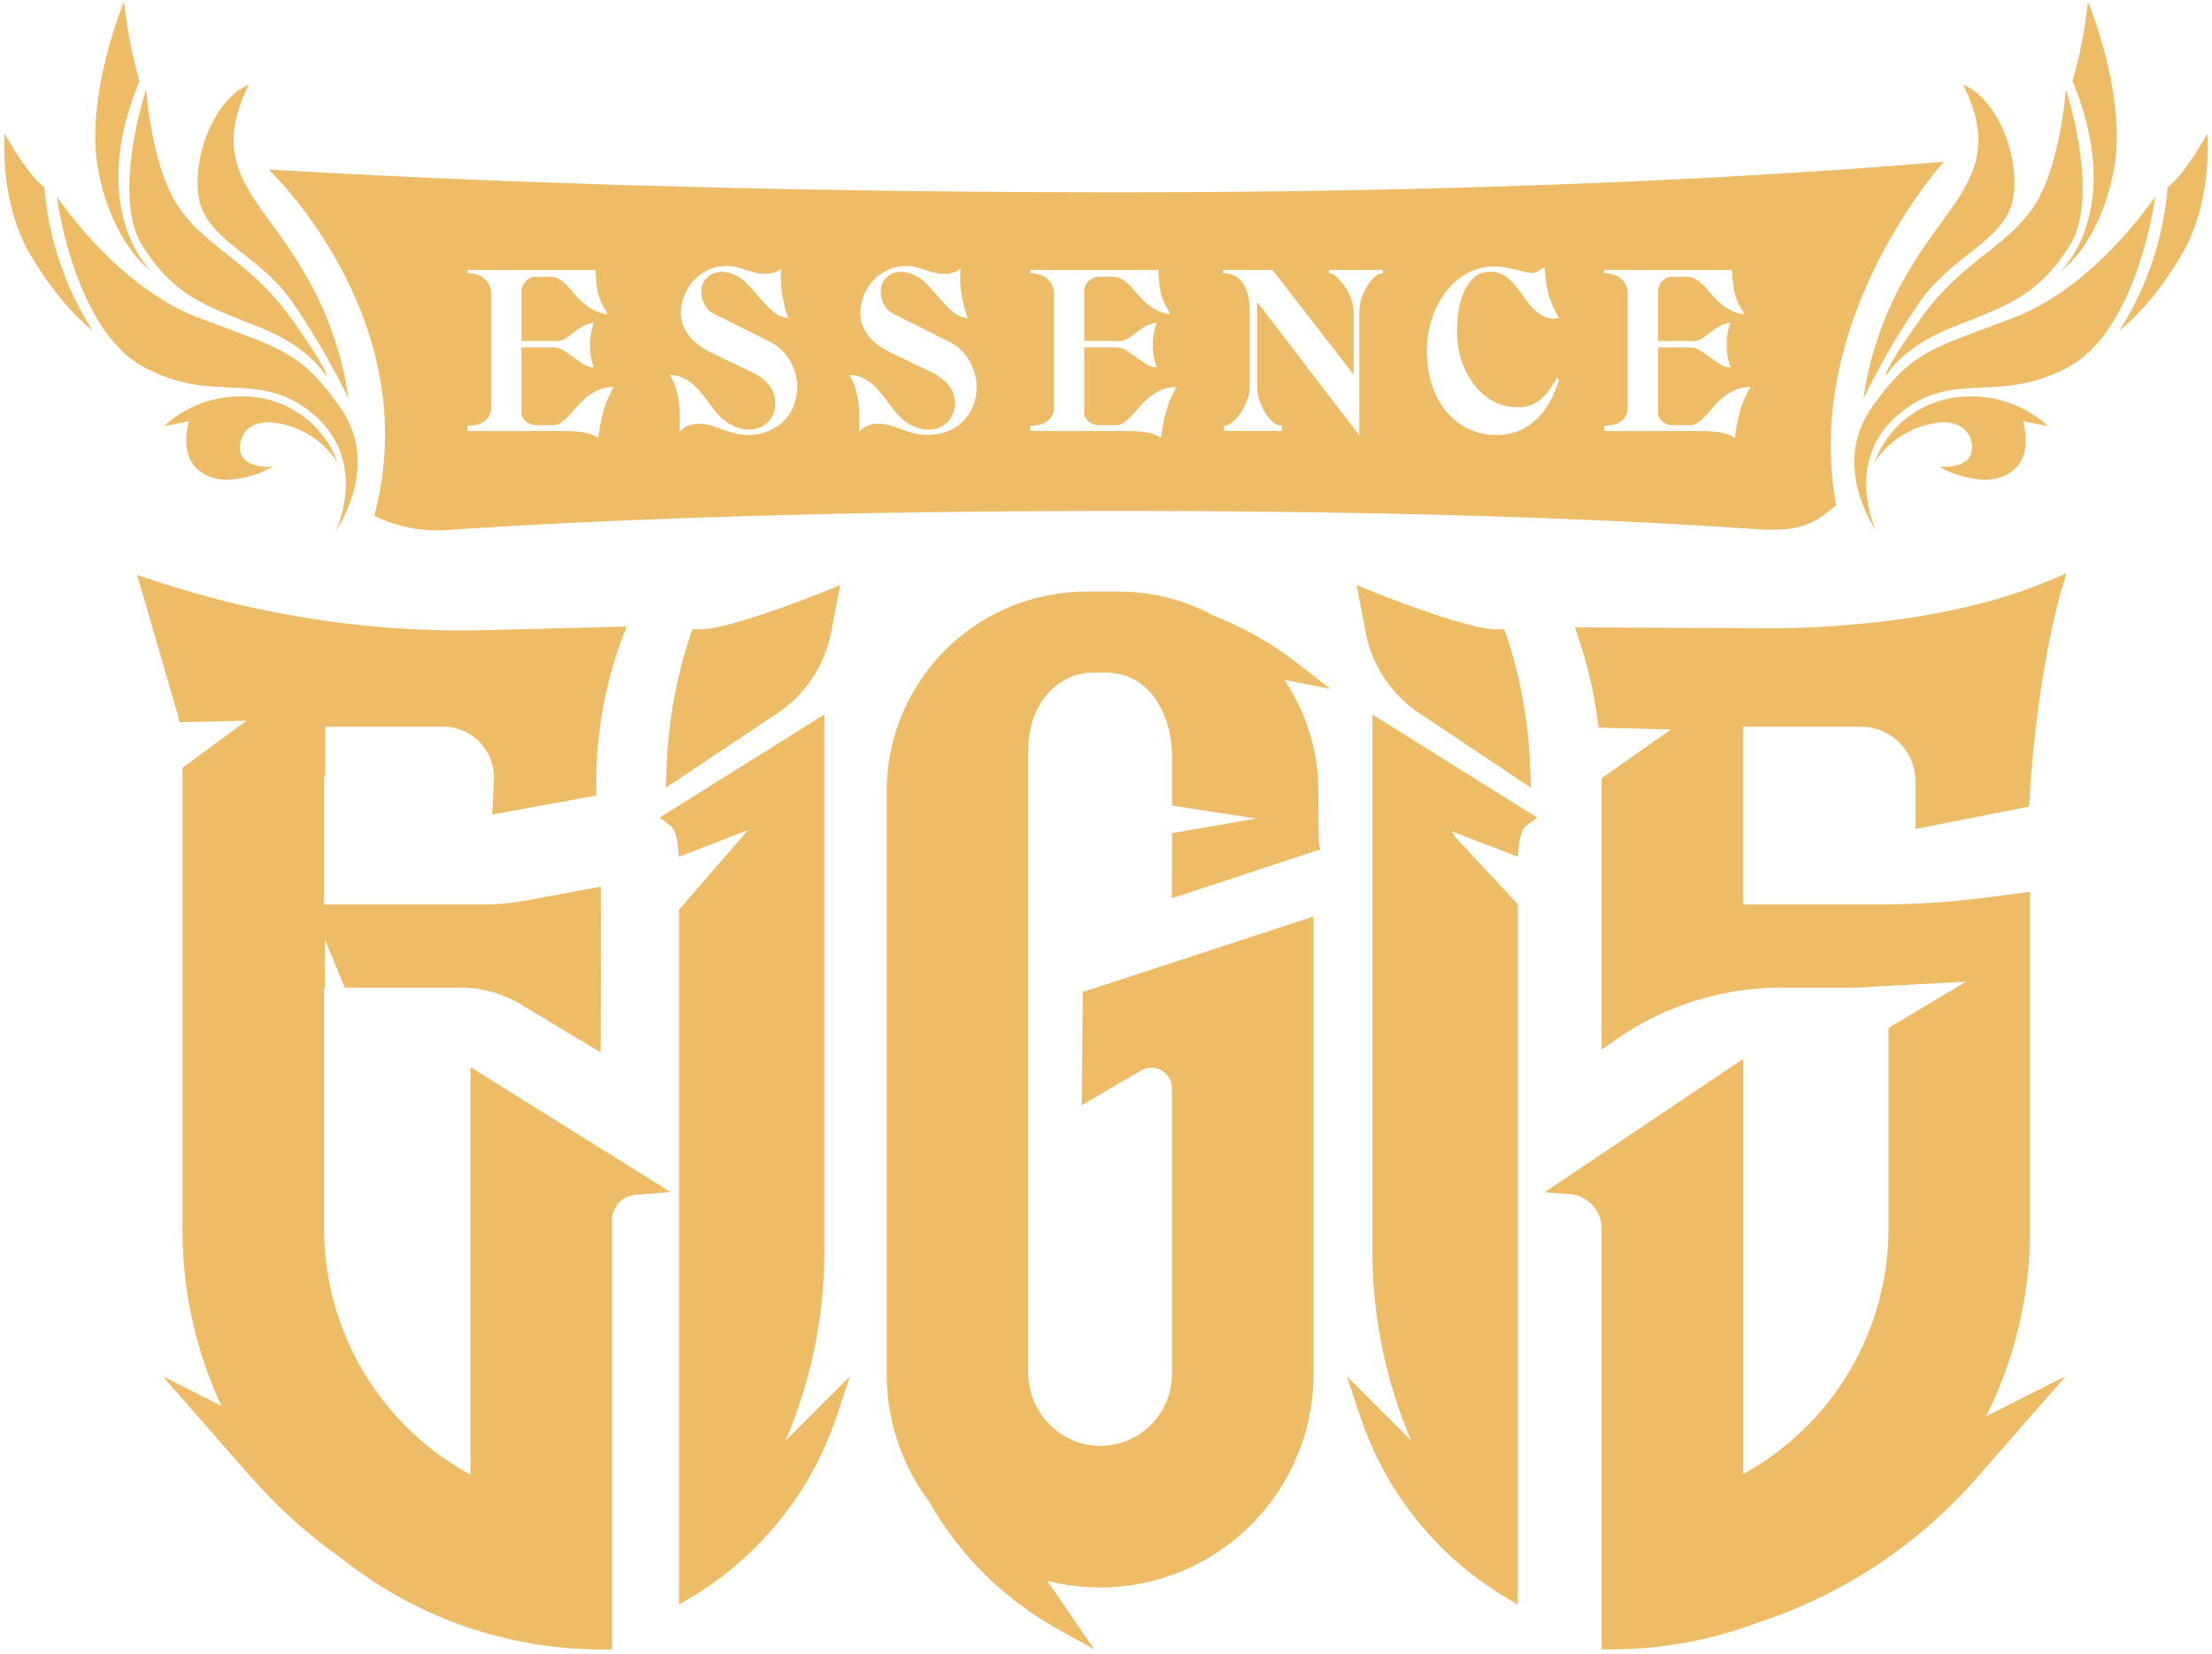 <svg xmlns="http://www.w3.org/2000/svg" width="260.969" height="195.059" viewBox="0 0 260.969 195.059"><g transform="translate(-18.999 49.686)"><g transform="translate(19.5 -49.492)"><path d="M354.841,81.886c-11.175.921-44.749,3.606-97.306,3.606-51.08,0-87.546-1.917-100.353-2.7,0,0,18.709,17.629,12.473,40.846a16.616,16.616,0,0,0,8.549,1.689c15.881-1.063,41.989-2.254,79.239-2.254,35.548,0,59.691,1.085,74.554,2.108,4.751.327,6.982.064,10.128-2.793C338.035,100.418,354.841,81.886,354.841,81.886Zm-158.163,29.48a19.048,19.048,0,0,0-.585,3.086,5.22,5.22,0,0,0-2.033-.689,17.792,17.792,0,0,0-1.978-.115H180.665v-.631a5.028,5.028,0,0,0,1-.1,2.48,2.48,0,0,0,.891-.358,2.05,2.05,0,0,0,.64-.689,2.145,2.145,0,0,0,.251-1.091V97.512a2.4,2.4,0,0,0-.251-1.135,2.358,2.358,0,0,0-.64-.775,2.446,2.446,0,0,0-.891-.431,4.017,4.017,0,0,0-1-.129v-.4h15.095a16.883,16.883,0,0,0,.236,2.44,6.571,6.571,0,0,0,1.1,2.556l-.028.258a6.121,6.121,0,0,1-1.546-.531,6.032,6.032,0,0,1-1.128-.761,9.382,9.382,0,0,1-.919-.9q-.418-.474-.863-.991a5.93,5.93,0,0,0-1-.875,2.183,2.183,0,0,0-1.281-.388h-1.671a1.409,1.409,0,0,0-.571.129,1.807,1.807,0,0,0-.529.359,1.855,1.855,0,0,0-.389.56,1.714,1.714,0,0,0-.154.732v5.8h3.816a2.081,2.081,0,0,0,1.239-.23,8.538,8.538,0,0,0,.961-.66q.473-.373,1.044-.747a3.773,3.773,0,0,1,1.49-.516,7.216,7.216,0,0,0-.459,2.555,7.546,7.546,0,0,0,.459,2.7,1.762,1.762,0,0,1-1.1-.3q-.6-.36-1.226-.818T192,104.159a2.2,2.2,0,0,0-1.17-.388h-3.816v7.666a1.26,1.26,0,0,0,.182.689,1.635,1.635,0,0,0,.446.473,1.879,1.879,0,0,0,.543.273,1.644,1.644,0,0,0,.473.087h2.172a1.752,1.752,0,0,0,.96-.373,6.681,6.681,0,0,0,.92-.847q.459-.5.96-1.077a8.533,8.533,0,0,1,1.114-1.062,6.035,6.035,0,0,1,1.379-.819,4.374,4.374,0,0,1,1.741-.33A12.577,12.577,0,0,0,196.678,111.365Zm22.4-.56a5.222,5.222,0,0,1-1.253,1.794,5.492,5.492,0,0,1-1.838,1.12,6.308,6.308,0,0,1-2.214.388,6.4,6.4,0,0,1-1.629-.2q-.766-.2-1.462-.459t-1.365-.459a4.723,4.723,0,0,0-1.364-.2,3.4,3.4,0,0,0-1.254.219,2.752,2.752,0,0,0-1.03.745q.028-.864.028-1.713a14.991,14.991,0,0,0-.1-1.7,9.709,9.709,0,0,0-.349-1.684,7.669,7.669,0,0,0-.7-1.612,3.467,3.467,0,0,1,1.366.26,4.987,4.987,0,0,1,1.159.692,7.183,7.183,0,0,1,1.019,1q.475.562.922,1.168.475.663.977,1.269a6.37,6.37,0,0,0,1.1,1.053,5.457,5.457,0,0,0,1.312.721,4.355,4.355,0,0,0,1.578.274,2.786,2.786,0,0,0,1.159-.245,3.173,3.173,0,0,0,.949-.647,2.972,2.972,0,0,0,.642-.963,3.022,3.022,0,0,0,.238-1.193,3.311,3.311,0,0,0-.754-2.214,5.512,5.512,0,0,0-1.815-1.409l-4.83-2.329a11.222,11.222,0,0,1-1.4-.791A6.2,6.2,0,0,1,207,102.664a4.91,4.91,0,0,1-.838-1.294,3.9,3.9,0,0,1-.321-1.61,5.559,5.559,0,0,1,.419-2.157,5.71,5.71,0,0,1,1.144-1.768,5.461,5.461,0,0,1,1.7-1.208,4.986,4.986,0,0,1,2.092-.446,4.764,4.764,0,0,1,1.214.143q.544.143,1.074.316t1.074.316a4.731,4.731,0,0,0,1.213.143,2.941,2.941,0,0,0,1.9-.6,11.815,11.815,0,0,0,.1,2.971,15.684,15.684,0,0,0,.73,2.857,3.269,3.269,0,0,1-1.924-.89,20.138,20.138,0,0,1-1.644-1.723q-.447-.517-.907-1.034a7.394,7.394,0,0,0-.976-.919,4.6,4.6,0,0,0-1.129-.646,3.6,3.6,0,0,0-1.338-.244,2.312,2.312,0,0,0-1.645.661,2.161,2.161,0,0,0-.7,1.636,3.138,3.138,0,0,0,.418,1.608,2.519,2.519,0,0,0,1.058,1.033l6.768,3.388a5.335,5.335,0,0,1,1.114.789,5.587,5.587,0,0,1,.989,1.192,6.837,6.837,0,0,1,.7,1.493,5.4,5.4,0,0,1,.265,1.694A6.1,6.1,0,0,1,219.079,110.805Zm21.183,0a5.229,5.229,0,0,1-1.253,1.794,5.5,5.5,0,0,1-1.838,1.12,6.311,6.311,0,0,1-2.214.388,6.412,6.412,0,0,1-1.63-.2q-.766-.2-1.462-.459t-1.364-.459a4.725,4.725,0,0,0-1.365-.2,3.392,3.392,0,0,0-1.253.219,2.747,2.747,0,0,0-1.03.745q.027-.864.028-1.713a14.844,14.844,0,0,0-.1-1.7,9.711,9.711,0,0,0-.348-1.684,7.707,7.707,0,0,0-.7-1.612,3.472,3.472,0,0,1,1.366.26,4.987,4.987,0,0,1,1.159.692,7.176,7.176,0,0,1,1.018,1q.475.562.922,1.168.475.663.977,1.269a6.4,6.4,0,0,0,1.1,1.053,5.462,5.462,0,0,0,1.312.721,4.351,4.351,0,0,0,1.577.274,2.791,2.791,0,0,0,1.159-.245,3.189,3.189,0,0,0,.949-.647,2.983,2.983,0,0,0,.642-.963,3.035,3.035,0,0,0,.238-1.193,3.308,3.308,0,0,0-.755-2.214,5.517,5.517,0,0,0-1.814-1.409l-4.83-2.329a11.127,11.127,0,0,1-1.4-.791,6.209,6.209,0,0,1-1.186-1.021,4.926,4.926,0,0,1-.838-1.294,3.9,3.9,0,0,1-.321-1.61,5.571,5.571,0,0,1,.418-2.157,5.722,5.722,0,0,1,1.144-1.768,5.46,5.46,0,0,1,1.7-1.208,4.989,4.989,0,0,1,2.093-.446,4.762,4.762,0,0,1,1.213.143q.544.143,1.074.316t1.074.316a4.733,4.733,0,0,0,1.214.143,2.941,2.941,0,0,0,1.9-.6,11.851,11.851,0,0,0,.1,2.971,15.688,15.688,0,0,0,.73,2.857,3.269,3.269,0,0,1-1.924-.89,20.132,20.132,0,0,1-1.645-1.723q-.446-.517-.906-1.034a7.485,7.485,0,0,0-.976-.919,4.6,4.6,0,0,0-1.129-.646,3.6,3.6,0,0,0-1.338-.244,2.309,2.309,0,0,0-1.644.661,2.159,2.159,0,0,0-.7,1.636,3.137,3.137,0,0,0,.418,1.608,2.522,2.522,0,0,0,1.058,1.033l6.768,3.388a5.338,5.338,0,0,1,1.114.789,5.606,5.606,0,0,1,.989,1.192,6.839,6.839,0,0,1,.7,1.493,5.4,5.4,0,0,1,.264,1.694A6.1,6.1,0,0,1,240.262,110.805Zm22.812.56a19.116,19.116,0,0,0-.585,3.086,5.22,5.22,0,0,0-2.032-.689,17.793,17.793,0,0,0-1.978-.115H247.06v-.631a5.022,5.022,0,0,0,1-.1,2.475,2.475,0,0,0,.891-.358,2.05,2.05,0,0,0,.64-.689,2.138,2.138,0,0,0,.251-1.091V97.512a2.391,2.391,0,0,0-.251-1.135,2.358,2.358,0,0,0-.64-.775,2.441,2.441,0,0,0-.891-.431,4.012,4.012,0,0,0-1-.129v-.4h15.1a16.8,16.8,0,0,0,.236,2.44,6.56,6.56,0,0,0,1.1,2.556l-.028.258A5.712,5.712,0,0,1,260.79,98.6a9.373,9.373,0,0,1-.919-.9q-.419-.474-.864-.991a5.925,5.925,0,0,0-1-.875,2.186,2.186,0,0,0-1.281-.388h-1.671a1.4,1.4,0,0,0-.571.129,1.78,1.78,0,0,0-.529.359,1.869,1.869,0,0,0-.39.56,1.714,1.714,0,0,0-.153.732v5.8h3.815a2.084,2.084,0,0,0,1.24-.23,8.606,8.606,0,0,0,.961-.66q.472-.373,1.044-.747a3.773,3.773,0,0,1,1.489-.516,7.216,7.216,0,0,0-.459,2.555,7.545,7.545,0,0,0,.459,2.7,1.76,1.76,0,0,1-1.1-.3q-.6-.36-1.226-.818t-1.239-.847a2.193,2.193,0,0,0-1.17-.388H253.41v7.666a1.266,1.266,0,0,0,.181.689,1.636,1.636,0,0,0,.446.473,1.88,1.88,0,0,0,.543.273,1.644,1.644,0,0,0,.474.087h2.172a1.752,1.752,0,0,0,.961-.373,6.721,6.721,0,0,0,.919-.847q.459-.5.961-1.077a8.445,8.445,0,0,1,1.114-1.062,6.015,6.015,0,0,1,1.378-.819,4.376,4.376,0,0,1,1.741-.33A12.635,12.635,0,0,0,263.074,111.365Zm25.577-16.323a1.5,1.5,0,0,0-1,.459,4.884,4.884,0,0,0-.905,1.148,6.711,6.711,0,0,0-.641,1.479,5.073,5.073,0,0,0-.236,1.45v14.585L273.806,98.4v10.077a4.827,4.827,0,0,0,.251,1.45,7.228,7.228,0,0,0,.655,1.479,4.529,4.529,0,0,0,.933,1.149,1.648,1.648,0,0,0,1.086.459v.631h-6.824v-.631a1.649,1.649,0,0,0,1.045-.459,5.169,5.169,0,0,0,.989-1.149,7.02,7.02,0,0,0,.724-1.479,4.4,4.4,0,0,0,.278-1.45v-9.1a8.159,8.159,0,0,0-.139-1.436,4.736,4.736,0,0,0-.487-1.421,2.972,2.972,0,0,0-.961-1.063,2.717,2.717,0,0,0-1.559-.416v-.4h5.821l9.58,12.346V99.579a4.361,4.361,0,0,0-.306-1.55,6.787,6.787,0,0,0-.766-1.464,5.788,5.788,0,0,0-.961-1.091,1.444,1.444,0,0,0-.863-.43v-.4h6.35Zm9.249,10.211a9.507,9.507,0,0,0,1.434,2.833,7.286,7.286,0,0,0,2.242,2,5.839,5.839,0,0,0,2.952.748,4.067,4.067,0,0,0,2.743-.919,8.019,8.019,0,0,0,1.88-2.527l.279.258a13.009,13.009,0,0,1-1.128,2.627,8.661,8.661,0,0,1-1.588,2.039,6.571,6.571,0,0,1-4.637,1.795,7.453,7.453,0,0,1-3.564-.818,7.876,7.876,0,0,1-2.576-2.182,9.619,9.619,0,0,1-1.574-3.144,13.034,13.034,0,0,1-.529-3.732,12.37,12.37,0,0,1,.557-3.69,10.578,10.578,0,0,1,1.6-3.2,8.179,8.179,0,0,1,2.52-2.254,6.543,6.543,0,0,1,3.314-.847,7.355,7.355,0,0,1,1.323.125q.683.125,1.282.263t1.058.263a2.9,2.9,0,0,0,.683.124,1.3,1.3,0,0,0,.807-.233,3.358,3.358,0,0,1,.78-.428,12.653,12.653,0,0,0,.431,3.1,11.1,11.1,0,0,0,1.24,2.871,2.926,2.926,0,0,1-1.462-.072,3.569,3.569,0,0,1-1.142-.649,6.836,6.836,0,0,1-.961-1q-.445-.563-.863-1.169-.362-.492-.738-.953a6.009,6.009,0,0,0-.807-.822,3.739,3.739,0,0,0-.947-.577,2.968,2.968,0,0,0-1.157-.217,2.8,2.8,0,0,0-1.921.662,4.836,4.836,0,0,0-1.212,1.7,8.71,8.71,0,0,0-.64,2.287,17.1,17.1,0,0,0-.181,2.459A10.793,10.793,0,0,0,297.9,105.254Zm32.874,6.112a18.971,18.971,0,0,0-.585,3.086,5.22,5.22,0,0,0-2.033-.689,17.792,17.792,0,0,0-1.978-.115H314.759v-.631a5.028,5.028,0,0,0,1-.1,2.474,2.474,0,0,0,.891-.358,2.051,2.051,0,0,0,.641-.689,2.151,2.151,0,0,0,.25-1.091V97.512a2.407,2.407,0,0,0-.25-1.135,2.359,2.359,0,0,0-.641-.775,2.44,2.44,0,0,0-.891-.431,4.017,4.017,0,0,0-1-.129v-.4h15.095a16.993,16.993,0,0,0,.237,2.44,6.561,6.561,0,0,0,1.1,2.556l-.028.258a6.141,6.141,0,0,1-1.546-.531,6.052,6.052,0,0,1-1.127-.761,9.306,9.306,0,0,1-.919-.9q-.418-.474-.863-.991a5.929,5.929,0,0,0-1-.875,2.186,2.186,0,0,0-1.282-.388h-1.67a1.413,1.413,0,0,0-.572.129,1.817,1.817,0,0,0-.529.359,1.881,1.881,0,0,0-.389.56,1.714,1.714,0,0,0-.153.732v5.8h3.815a2.079,2.079,0,0,0,1.239-.23,8.543,8.543,0,0,0,.962-.66q.473-.373,1.044-.747a3.78,3.78,0,0,1,1.491-.516,7.2,7.2,0,0,0-.459,2.555,7.545,7.545,0,0,0,.459,2.7,1.761,1.761,0,0,1-1.1-.3q-.6-.36-1.226-.818t-1.24-.847a2.193,2.193,0,0,0-1.17-.388h-3.815v7.666a1.266,1.266,0,0,0,.181.689,1.636,1.636,0,0,0,.446.473,1.9,1.9,0,0,0,.543.273,1.652,1.652,0,0,0,.474.087h2.172a1.752,1.752,0,0,0,.961-.373,6.677,6.677,0,0,0,.919-.847q.459-.5.961-1.077a8.576,8.576,0,0,1,1.114-1.062,6.066,6.066,0,0,1,1.379-.819,4.378,4.378,0,0,1,1.741-.33A12.608,12.608,0,0,0,330.774,111.365ZM365.41,87.2c3.229-4.836,3.813-13.877,3.813-13.877s4.163,12.6.437,18.484-7.364,7.058-13.592,9.508-7.969,5.724-7.969,5.724a.091.091,0,0,1-.037.009c-.132,0-.367-.391,3.855-6.419C356.769,93.7,362.181,92.036,365.41,87.2Zm-8.3-14.409c3.855,1.568,6.656,8.08,5.931,13.168s-7.022,6.829-10.878,12.22a86.841,86.841,0,0,0-6.817,11.665,40.2,40.2,0,0,1,5.536-15.389C355.821,86.073,362.024,82.691,357.106,72.791ZM382.94,92.755c-3.69,6.339-7.381,9.018-7.381,9.018a36.827,36.827,0,0,0,5.667-16.86c2.175-1.7,4.684-6.339,4.684-6.339S386.63,86.416,382.94,92.755Zm-12.933-20.4A52.515,52.515,0,0,0,371.831,63s4.749,11.311,3.02,20.035S368.622,94.8,368.622,94.8,376.333,87.69,370.006,72.35Zm9.77,13.608s-2.005,15.749-10.347,20.192-13.586.065-20.034,5.62-2.57,13.592-2.57,13.592-5.379-7.515-.527-14.442,7.315-6.992,16.936-10.717S379.776,85.959,379.776,85.959Zm-12.628,27.124-2.991-.592s1.515,4.443-1.845,6.273a5.549,5.549,0,0,1-2.678.629,12.317,12.317,0,0,1-5.387-1.544s.209.021.531.021c1.214,0,4.029-.3,3.25-3.158-.387-1.418-1.688-2.106-3.336-2.106a10.5,10.5,0,0,0-8.064,4.785,11.865,11.865,0,0,1,9.16-7.653,14.535,14.535,0,0,1,2.236-.175A13.383,13.383,0,0,1,367.149,113.082ZM148.93,85.959c-.725-5.087,2.076-11.6,5.931-13.168-4.918,9.9,1.285,13.282,6.227,21.663a40.218,40.218,0,0,1,5.536,15.389,86.8,86.8,0,0,0-6.818-11.665C155.952,92.787,149.654,91.046,148.93,85.959Zm16.738,24.963c4.852,6.927-.527,14.442-.527,14.442s3.877-8.038-2.57-13.592-11.692-1.176-20.034-5.62-10.347-20.192-10.347-20.192,6.92,10.521,16.541,14.246S160.817,103.995,165.668,110.921ZM130.741,84.913a36.817,36.817,0,0,0,5.667,16.86s-3.691-2.679-7.381-9.018-2.971-14.181-2.971-14.181S128.566,83.214,130.741,84.913Zm23.2,29.8c-.779,2.858,2.037,3.158,3.251,3.158.322,0,.531-.021.531-.021a12.321,12.321,0,0,1-5.387,1.544,5.545,5.545,0,0,1-2.678-.629c-3.361-1.83-1.845-6.273-1.845-6.273l-2.991.592a13.38,13.38,0,0,1,9.124-3.52,14.527,14.527,0,0,1,2.235.175,11.865,11.865,0,0,1,9.16,7.653,10.5,10.5,0,0,0-8.064-4.785C155.626,112.605,154.325,113.293,153.938,114.712ZM142.744,73.323s.584,9.041,3.813,13.877,8.641,6.5,13.493,13.429c4.221,6.027,3.986,6.419,3.855,6.419a.091.091,0,0,1-.037-.009s-1.741-3.273-7.969-5.724-9.866-3.625-13.592-9.508S142.744,73.323,142.744,73.323Zm-5.627,9.711c-1.73-8.724,3.02-20.035,3.02-20.035a52.493,52.493,0,0,0,1.824,9.35c-6.326,15.34,1.384,22.447,1.384,22.447S138.847,91.758,137.117,83.035Z" transform="translate(-126 -63)" fill="#eebb67"/><path d="M139.675,62.806l.958.142a52.321,52.321,0,0,0,1.8,9.235l.064.181-.073.177c-2.97,7.2-2.734,12.5-1.887,15.843a17.057,17.057,0,0,1-.231-1.913,29.454,29.454,0,0,1,.329-6.184,46.986,46.986,0,0,1,1.636-7.12l.974.125c.006.089.614,8.965,3.73,13.632a24.2,24.2,0,0,0,5.5,5.393,36.746,36.746,0,0,1,7.985,8.027c1.054,1.5,1.905,2.766,2.546,3.77-1.038-1.79-2.271-3.776-3.607-5.644a26.4,26.4,0,0,0-5.439-5.262c-2.611-2.068-5.077-4.022-5.526-7.178a15.454,15.454,0,0,1,1.286-8.177c1.208-2.722,3.013-4.736,4.952-5.524l1.224-.5-.588,1.183c-3.623,7.293-1,10.9,2.638,15.9,1.122,1.542,2.394,3.29,3.572,5.288a45.526,45.526,0,0,1,4.673,10.959,28.445,28.445,0,0,1,.931,4.641l-.95.256c-.014-.03-.689-1.451-1.8-3.5a.793.793,0,0,1,.019.7.548.548,0,0,1-.488.3.593.593,0,0,1-.267-.065l-.027-.014a33.949,33.949,0,0,1,2.466,3.165,11.452,11.452,0,0,1,2.052,5.413,13.187,13.187,0,0,1-.423,4.822,16.12,16.12,0,0,1-2.159,4.784l-.857-.508a13.513,13.513,0,0,0,1.086-4.56,11.039,11.039,0,0,0-.26-3.2l-.592.287a10.049,10.049,0,0,0-7.648-4.566c-.891,0-2.443.226-2.856,1.738a1.873,1.873,0,0,0,.157,1.675c.587.768,2.021.851,2.611.851.289,0,.48-.018.482-.018l.3.929a12.713,12.713,0,0,1-5.639,1.612,6.03,6.03,0,0,1-2.917-.69,4.707,4.707,0,0,1-2.444-4.247,8.186,8.186,0,0,1,.159-1.821l-3.776.748,1.1-1.147a11.735,11.735,0,0,1,2.526-1.849,14.233,14.233,0,0,1,6.672-1.821c-.339-.019-.682-.034-1.03-.05a22.072,22.072,0,0,1-10.324-2.423,14.841,14.841,0,0,1-5.32-5.2,31.407,31.407,0,0,1-3.219-6.842,48.474,48.474,0,0,1-2.068-8.529l.914-.338a46.41,46.41,0,0,0,4.621,5.671c2.637,2.782,6.805,6.495,11.682,8.383,1.369.53,2.608.991,3.7,1.4,5.2,1.937,7.878,2.934,10.8,6.114a8.611,8.611,0,0,0-1.581-1.831,19.572,19.572,0,0,0-6.116-3.639l-.97-.38a38.806,38.806,0,0,1-7.195-3.35,16.94,16.94,0,0,1-3.927-3.545l-.559.705a11.784,11.784,0,0,1-2.59-2.731,23.653,23.653,0,0,1-3.848-9.349c-.911-4.6-.032-9.882.866-13.506A51.968,51.968,0,0,1,139.675,62.806Zm1.75,9.529a44.019,44.019,0,0,1-1.534-7.259c-.416,1.191-.953,2.869-1.432,4.805-.871,3.521-1.727,8.644-.852,13.055a25.07,25.07,0,0,0,2.178,6.482,20.3,20.3,0,0,1-.777-7.119A31.569,31.569,0,0,1,141.426,72.336Zm24.1,34.251c-.089-.372-.191-.771-.307-1.193a44.526,44.526,0,0,0-4.561-10.686C159.5,92.752,158.3,91.1,157.139,89.5c-1.887-2.594-3.517-4.833-4.218-7.445a12.146,12.146,0,0,1,.834-8.045,10.908,10.908,0,0,0-3.12,4.247,14.43,14.43,0,0,0-1.21,7.63c.393,2.761,2.6,4.51,5.157,6.535a27.584,27.584,0,0,1,5.631,5.464A81.329,81.329,0,0,1,165.526,106.587Zm-3.753-2.54c-.528-.807-1.222-1.832-2.132-3.131a35.906,35.906,0,0,0-7.789-7.818,25.307,25.307,0,0,1-5.711-5.62,24.791,24.791,0,0,1-3.193-8.936c-.183-.953-.321-1.835-.425-2.593-.306,1.218-.652,2.79-.9,4.5-.732,4.957-.348,8.792,1.109,11.092,3.44,5.432,6.805,6.749,12.381,8.93l.972.381A21.632,21.632,0,0,1,161.773,104.047Zm5.013,16.4a10.769,10.769,0,0,0-1.527-9.234c-4.07-5.811-6.319-6.649-12.995-9.135-1.1-.408-2.338-.871-3.713-1.4a28.358,28.358,0,0,1-6.764-3.865,43.21,43.21,0,0,1-5.3-4.778,51.272,51.272,0,0,1-3.444-4.034,48.376,48.376,0,0,0,1.669,6.249c1.379,4.008,3.9,9.25,8.058,11.467a20.95,20.95,0,0,0,9.9,2.306c3.426.158,6.662.307,10.225,3.376a10.987,10.987,0,0,1,3.266,4.679A11.563,11.563,0,0,1,166.785,120.442Zm-3.874-6.291a10.658,10.658,0,0,0-6.81-3.919,14.08,14.08,0,0,0-2.159-.169h0a13.227,13.227,0,0,0-6.433,1.677c-.269.15-.516.3-.741.447l1.8-.356-.28.82a7.279,7.279,0,0,0-.31,2.3,3.7,3.7,0,0,0,1.921,3.372,5.045,5.045,0,0,0,2.439.568,10.03,10.03,0,0,0,3.372-.676,3.247,3.247,0,0,1-1.921-1.091,2.8,2.8,0,0,1-.328-2.545,3.113,3.113,0,0,1,1.419-1.882,4.653,4.653,0,0,1,2.4-.593A9.951,9.951,0,0,1,162.911,114.151Zm209.38-51.345a51.973,51.973,0,0,1,2.183,6.819c.9,3.624,1.778,8.909.866,13.506a23.654,23.654,0,0,1-3.848,9.349,11.785,11.785,0,0,1-2.59,2.731l-.559-.706a16.939,16.939,0,0,1-3.927,3.546,38.8,38.8,0,0,1-7.194,3.35l-.97.38a19.573,19.573,0,0,0-6.116,3.639,8.629,8.629,0,0,0-1.58,1.83c2.921-3.179,5.6-4.176,10.8-6.112,1.093-.407,2.332-.868,3.7-1.4,4.883-1.891,9.056-5.61,11.7-8.4a46.294,46.294,0,0,0,4.608-5.657l.914.338a48.478,48.478,0,0,1-2.069,8.529,31.407,31.407,0,0,1-3.219,6.842,14.841,14.841,0,0,1-5.32,5.2,22.072,22.072,0,0,1-10.324,2.423c-.348.016-.691.032-1.03.05a14.235,14.235,0,0,1,6.671,1.821,11.739,11.739,0,0,1,2.527,1.849l1.1,1.147-3.776-.748a8.186,8.186,0,0,1,.159,1.821,4.707,4.707,0,0,1-2.444,4.247,6.034,6.034,0,0,1-2.917.69A12.709,12.709,0,0,1,354,118.28l.3-.929s.192.018.481.018c.589,0,2.024-.083,2.611-.851a1.873,1.873,0,0,0,.157-1.675c-.412-1.512-1.965-1.738-2.854-1.738a10.049,10.049,0,0,0-7.65,4.566l-.592-.287a11.049,11.049,0,0,0-.258,3.236,13.428,13.428,0,0,0,1.084,4.526l-.857.508a16.12,16.12,0,0,1-2.159-4.784,13.187,13.187,0,0,1-.423-4.822,11.451,11.451,0,0,1,2.052-5.413,33.944,33.944,0,0,1,2.466-3.165l-.026.014a.593.593,0,0,1-.267.065.548.548,0,0,1-.488-.3.792.792,0,0,1,.019-.7c-1.109,2.051-1.784,3.471-1.8,3.5l-.95-.256a28.442,28.442,0,0,1,.93-4.642A45.51,45.51,0,0,1,350.448,94.2c1.178-2,2.45-3.746,3.572-5.288,3.635-5,6.261-8.606,2.638-15.9l-.588-1.183,1.224.5c1.939.789,3.744,2.8,4.952,5.524a15.454,15.454,0,0,1,1.286,8.177c-.45,3.156-2.916,5.11-5.527,7.178a26.405,26.405,0,0,0-5.439,5.262c-1.336,1.868-2.568,3.853-3.606,5.643.641-1,1.493-2.266,2.546-3.77a36.747,36.747,0,0,1,7.985-8.027,24.2,24.2,0,0,0,5.5-5.393c3.118-4.67,3.724-13.543,3.73-13.632l.974-.125a46.991,46.991,0,0,1,1.636,7.12,29.458,29.458,0,0,1,.329,6.184,17.056,17.056,0,0,1-.231,1.915c.847-3.347,1.083-8.642-1.887-15.844l-.073-.177.064-.181a52.333,52.333,0,0,0,1.8-9.235Zm-.11,26.613a25.069,25.069,0,0,0,2.179-6.482c.875-4.411.019-9.534-.852-13.055-.479-1.937-1.016-3.615-1.432-4.806a44.039,44.039,0,0,1-1.535,7.26,31.569,31.569,0,0,1,2.418,9.964A20.3,20.3,0,0,1,372.181,89.419Zm-25.733,17.155a81.341,81.341,0,0,1,5.305-8.687,27.59,27.59,0,0,1,5.632-5.464c2.556-2.025,4.764-3.774,5.158-6.535a14.431,14.431,0,0,0-1.21-7.63,10.91,10.91,0,0,0-3.12-4.247,12.146,12.146,0,0,1,.834,8.045c-.7,2.611-2.331,4.851-4.218,7.445-1.163,1.6-2.365,3.251-3.519,5.207A43.8,43.8,0,0,0,346.448,106.574Zm3.746-2.526a21.632,21.632,0,0,1,5.692-3.2l.972-.381c5.575-2.181,8.94-3.5,12.38-8.93,1.457-2.3,1.84-6.136,1.109-11.092-.252-1.707-.6-3.279-.9-4.5-.1.757-.242,1.64-.425,2.592a24.792,24.792,0,0,1-3.193,8.936,25.309,25.309,0,0,1-5.711,5.62,35.907,35.907,0,0,0-7.789,7.818C351.416,102.216,350.722,103.24,350.194,104.048Zm-5.012,16.4a11.563,11.563,0,0,1,.621-4.373,10.987,10.987,0,0,1,3.266-4.679c3.563-3.069,6.8-3.218,10.225-3.376a20.95,20.95,0,0,0,9.9-2.306c4.165-2.219,6.684-7.47,8.064-11.484a48.367,48.367,0,0,0,1.663-6.233,51.268,51.268,0,0,1-3.445,4.035,43.211,43.211,0,0,1-5.3,4.778,28.358,28.358,0,0,1-6.764,3.865c-1.375.532-2.617.995-3.713,1.4-6.675,2.486-8.924,3.323-12.994,9.134A10.769,10.769,0,0,0,345.182,120.444Zm20.018-8.258c-.225-.146-.472-.3-.742-.447a13.227,13.227,0,0,0-6.434-1.677h0a14.1,14.1,0,0,0-2.159.169,10.654,10.654,0,0,0-6.809,3.919,9.948,9.948,0,0,1,5.635-2.046,4.655,4.655,0,0,1,2.4.593,3.113,3.113,0,0,1,1.419,1.882,2.8,2.8,0,0,1-.328,2.545,3.247,3.247,0,0,1-1.921,1.091,10.03,10.03,0,0,0,3.372.676,5.048,5.048,0,0,0,2.439-.568,3.7,3.7,0,0,0,1.921-3.372,7.28,7.28,0,0,0-.31-2.3l-.276-.818Zm-239.49-35.3.787,1.454c.025.046,2.485,4.568,4.552,6.183l.171.133.019.216a38.806,38.806,0,0,0,3.126,12.09,28,28,0,0,0,2.45,4.522l-.7.7c-.154-.112-3.818-2.814-7.519-9.171a24.586,24.586,0,0,1-2.935-9.668,27.271,27.271,0,0,1-.1-4.81Zm4.552,8.286a21.8,21.8,0,0,1-3.761-4.835c0,.782.04,1.787.157,2.926a23.574,23.574,0,0,0,2.8,9.243,37.189,37.189,0,0,0,4.8,6.569c-.254-.5-.522-1.062-.8-1.679A39.824,39.824,0,0,1,130.263,85.169Zm255.994-8.286.151,1.646a27.263,27.263,0,0,1-.1,4.81,24.586,24.586,0,0,1-2.935,9.668c-3.7,6.357-7.365,9.059-7.519,9.171l-.7-.7a28.016,28.016,0,0,0,2.449-4.522,38.818,38.818,0,0,0,3.126-12.09l.019-.216.171-.133c2.067-1.615,4.528-6.137,4.552-6.183Zm-8.55,22.19a37.191,37.191,0,0,0,4.8-6.569,23.573,23.573,0,0,0,2.8-9.243c.117-1.139.154-2.145.157-2.926a21.793,21.793,0,0,1-3.761,4.835,39.835,39.835,0,0,1-3.2,12.224C378.229,98.01,377.961,98.571,377.707,99.072ZM356.062,81.283l-.851.938h0a58.546,58.546,0,0,0-7.828,11.926c-3.326,6.658-6.853,16.946-4.768,28.146l.051.274-.206.187a11.541,11.541,0,0,1-3.692,2.4,11.392,11.392,0,0,1-4.133.632c-.737,0-1.562-.034-2.674-.111-13.966-.961-38.232-2.107-74.519-2.107-37.643,0-63.849,1.225-79.205,2.253-.394.026-.792.04-1.185.04a17.161,17.161,0,0,1-7.621-1.78l-.366-.182.106-.395c3.176-11.823-.336-22.152-3.84-28.735a49.547,49.547,0,0,0-8.492-11.617l-1-.947,1.378.084c13.238.812,49.515,2.7,100.323,2.7,35.517,0,68.241-1.213,97.265-3.6ZM341.582,122.2a40.816,40.816,0,0,1,.315-15.511A53.493,53.493,0,0,1,346.5,93.674a62.411,62.411,0,0,1,7.18-11.191c-5.379.44-16.263,1.3-31.951,2.051-20.13.968-41.729,1.458-64.2,1.458-49.265,0-84.88-1.776-99.091-2.625a52.756,52.756,0,0,1,7.753,10.9,44.507,44.507,0,0,1,4.631,13.1,37.411,37.411,0,0,1-.586,15.993,16.185,16.185,0,0,0,6.81,1.5c.37,0,.746-.013,1.118-.037,15.371-1.029,41.6-2.255,79.272-2.255,36.316,0,60.606,1.147,74.588,2.109,1.074.074,1.9.108,2.605.108A9.073,9.073,0,0,0,341.582,122.2ZM218.272,93.371l-.109,1.173a11.367,11.367,0,0,0,.092,2.846,15.255,15.255,0,0,0,.707,2.766l.27.75-.792-.083a3.774,3.774,0,0,1-2.212-1.021,20.73,20.73,0,0,1-1.685-1.765c-.29-.335-.594-.681-.9-1.026a6.933,6.933,0,0,0-.91-.857,4.12,4.12,0,0,0-1.006-.575,3.12,3.12,0,0,0-1.153-.208,1.814,1.814,0,0,0-1.3.524,1.667,1.667,0,0,0-.541,1.273,2.656,2.656,0,0,0,.35,1.357,2.015,2.015,0,0,0,.847.836l6.776,3.393a5.856,5.856,0,0,1,1.219.862,6.111,6.111,0,0,1,1.078,1.3,7.372,7.372,0,0,1,.747,1.6,5.923,5.923,0,0,1,.29,1.851,6.616,6.616,0,0,1-.5,2.639,5.742,5.742,0,0,1-1.373,1.963,6.016,6.016,0,0,1-2,1.221,6.832,6.832,0,0,1-2.387.419,6.932,6.932,0,0,1-1.756-.217c-.532-.14-1.04-.3-1.51-.475s-.91-.322-1.334-.449a4.243,4.243,0,0,0-1.221-.18,2.919,2.919,0,0,0-1.07.184,2.274,2.274,0,0,0-.842.614l-.916,1.016.044-1.367c.019-.575.028-1.145.028-1.7a14.566,14.566,0,0,0-.095-1.641,9.254,9.254,0,0,0-.33-1.6,7.2,7.2,0,0,0-.651-1.507l-.43-.749h.863a3.979,3.979,0,0,1,1.561.3,5.508,5.508,0,0,1,1.274.76,7.724,7.724,0,0,1,1.09,1.065c.323.382.64.784.942,1.193l0,.006c.307.428.628.846.956,1.241a5.9,5.9,0,0,0,1.017.971,4.984,4.984,0,0,0,1.193.655,3.879,3.879,0,0,0,1.4.241,2.3,2.3,0,0,0,.953-.2,2.69,2.69,0,0,0,.8-.545,2.488,2.488,0,0,0,.534-.8,2.538,2.538,0,0,0,.2-1,2.8,2.8,0,0,0-.636-1.891,5.04,5.04,0,0,0-1.652-1.283l-4.828-2.328a11.768,11.768,0,0,1-1.456-.825,6.74,6.74,0,0,1-1.281-1.1,5.43,5.43,0,0,1-.922-1.424,4.415,4.415,0,0,1-.365-1.814,6.084,6.084,0,0,1,.457-2.349,6.232,6.232,0,0,1,1.244-1.921,5.982,5.982,0,0,1,1.856-1.318,5.5,5.5,0,0,1,2.3-.491,5.286,5.286,0,0,1,1.341.16c.371.1.742.207,1.1.324.333.108.686.212,1.048.308a4.261,4.261,0,0,0,1.085.127,2.437,2.437,0,0,0,1.585-.493Zm-2.5,2.229a5.254,5.254,0,0,1-1.341-.16c-.38-.1-.75-.21-1.1-.324-.22-.072-.445-.14-.671-.2a5.1,5.1,0,0,1,.693.454,7.938,7.938,0,0,1,1.042.981c.309.348.616.7.911,1.039a19.761,19.761,0,0,0,1.606,1.683,2.925,2.925,0,0,0,.828.551,16.427,16.427,0,0,1-.467-2.072,12.348,12.348,0,0,1-.152-2.173A3.852,3.852,0,0,1,215.768,95.6Zm.48,8.042-6.764-3.387a3.019,3.019,0,0,1-1.266-1.229,3.643,3.643,0,0,1-.486-1.86,2.726,2.726,0,0,1,.276-1.229q-.127.116-.247.242a5.236,5.236,0,0,0-1.044,1.615,5.089,5.089,0,0,0-.38,1.965,3.425,3.425,0,0,0,.278,1.406,4.431,4.431,0,0,0,.753,1.163,5.738,5.738,0,0,0,1.092.94,10.77,10.77,0,0,0,1.334.755l4.833,2.33a6.037,6.037,0,0,1,1.98,1.537,3.81,3.81,0,0,1,.872,2.537,3.531,3.531,0,0,1-.277,1.389,3.482,3.482,0,0,1-.749,1.122l-.061.059a4.949,4.949,0,0,0,1.1-.766,4.75,4.75,0,0,0,1.134-1.625,5.629,5.629,0,0,0,.418-2.242,4.925,4.925,0,0,0-.24-1.538,6.37,6.37,0,0,0-.645-1.383,5.113,5.113,0,0,0-.9-1.086A4.861,4.861,0,0,0,216.248,103.643Zm-7.633,6.81c-.288-.391-.591-.774-.9-1.139a6.727,6.727,0,0,0-.948-.927,4.507,4.507,0,0,0-1.042-.622,2.58,2.58,0,0,0-.307-.107,8.034,8.034,0,0,1,.311.855,10.254,10.254,0,0,1,.366,1.77,15.583,15.583,0,0,1,.1,1.755q0,.323,0,.654a2.817,2.817,0,0,1,.323-.152,3.91,3.91,0,0,1,1.437-.254,5.243,5.243,0,0,1,1.508.222c.445.133.914.291,1.395.469l.165.06q-.112-.076-.22-.156a6.9,6.9,0,0,1-1.189-1.135C209.27,111.335,208.935,110.9,208.615,110.453Zm30.841-17.082-.109,1.173a11.4,11.4,0,0,0,.092,2.846,15.261,15.261,0,0,0,.707,2.766l.27.75-.793-.083A3.775,3.775,0,0,1,237.41,99.8a20.72,20.72,0,0,1-1.685-1.765c-.283-.328-.587-.674-.9-1.026a7.023,7.023,0,0,0-.91-.857,4.121,4.121,0,0,0-1.006-.575,3.116,3.116,0,0,0-1.153-.208,1.811,1.811,0,0,0-1.3.524,1.666,1.666,0,0,0-.542,1.273,2.657,2.657,0,0,0,.35,1.357,2.017,2.017,0,0,0,.847.836l6.775,3.392a5.861,5.861,0,0,1,1.22.862,6.137,6.137,0,0,1,1.078,1.3,7.377,7.377,0,0,1,.748,1.6,5.925,5.925,0,0,1,.289,1.851,6.616,6.616,0,0,1-.5,2.639,5.748,5.748,0,0,1-1.373,1.963,6.02,6.02,0,0,1-2,1.221,6.838,6.838,0,0,1-2.388.419,6.943,6.943,0,0,1-1.756-.217c-.53-.139-1.038-.3-1.51-.474s-.912-.323-1.334-.449a4.245,4.245,0,0,0-1.221-.18,2.912,2.912,0,0,0-1.069.184,2.267,2.267,0,0,0-.842.614l-.914,1.017.043-1.367c.018-.583.027-1.154.027-1.7a14.419,14.419,0,0,0-.094-1.641,9.254,9.254,0,0,0-.33-1.6,7.236,7.236,0,0,0-.651-1.507l-.428-.748h.862a3.984,3.984,0,0,1,1.561.3,5.51,5.51,0,0,1,1.275.76,7.719,7.719,0,0,1,1.09,1.065c.328.388.645.79.942,1.193l0,.005c.307.429.629.846.956,1.241a5.924,5.924,0,0,0,1.017.971,4.988,4.988,0,0,0,1.193.655,3.873,3.873,0,0,0,1.4.241,2.307,2.307,0,0,0,.954-.2,2.705,2.705,0,0,0,.8-.545,2.467,2.467,0,0,0,.534-.8,2.547,2.547,0,0,0,.2-1,2.8,2.8,0,0,0-.636-1.891,5.046,5.046,0,0,0-1.652-1.283l-4.828-2.328a11.677,11.677,0,0,1-1.456-.825,6.739,6.739,0,0,1-1.281-1.1,5.444,5.444,0,0,1-.922-1.424,4.415,4.415,0,0,1-.364-1.814,6.1,6.1,0,0,1,.456-2.349,6.247,6.247,0,0,1,1.244-1.921,5.982,5.982,0,0,1,1.856-1.318,5.51,5.51,0,0,1,2.3-.491,5.283,5.283,0,0,1,1.341.16c.371.1.741.207,1.1.324.334.109.686.212,1.048.308a4.265,4.265,0,0,0,1.086.127,2.436,2.436,0,0,0,1.585-.493Zm-2.5,2.229a5.258,5.258,0,0,1-1.342-.16c-.379-.1-.75-.21-1.1-.324-.22-.072-.444-.14-.67-.2a5.092,5.092,0,0,1,.693.454,8.031,8.031,0,0,1,1.042.981c.316.356.623.705.912,1.04a19.731,19.731,0,0,0,1.606,1.682,2.926,2.926,0,0,0,.827.55,16.433,16.433,0,0,1-.467-2.072,12.39,12.39,0,0,1-.151-2.173A3.851,3.851,0,0,1,236.951,95.6Zm.48,8.042-6.765-3.387a3.021,3.021,0,0,1-1.266-1.229,3.643,3.643,0,0,1-.486-1.86,2.725,2.725,0,0,1,.276-1.229q-.128.116-.247.242A5.25,5.25,0,0,0,227.9,97.8a5.1,5.1,0,0,0-.379,1.965,3.424,3.424,0,0,0,.277,1.406,4.448,4.448,0,0,0,.753,1.163,5.74,5.74,0,0,0,1.092.94,10.687,10.687,0,0,0,1.334.755l4.833,2.33a6.042,6.042,0,0,1,1.979,1.537,3.807,3.807,0,0,1,.873,2.537,3.542,3.542,0,0,1-.277,1.388,3.5,3.5,0,0,1-.75,1.123l-.061.059a4.948,4.948,0,0,0,1.1-.766,4.756,4.756,0,0,0,1.133-1.625,5.628,5.628,0,0,0,.418-2.242,4.924,4.924,0,0,0-.239-1.538,6.37,6.37,0,0,0-.645-1.383,5.135,5.135,0,0,0-.9-1.086A4.87,4.87,0,0,0,237.431,103.643Zm-7.634,6.81c-.283-.384-.585-.767-.9-1.139a6.715,6.715,0,0,0-.948-.927,4.509,4.509,0,0,0-1.042-.622,2.59,2.59,0,0,0-.307-.107,8.025,8.025,0,0,1,.311.855,10.256,10.256,0,0,1,.366,1.771,15.42,15.42,0,0,1,.1,1.755q0,.322,0,.655a2.827,2.827,0,0,1,.324-.152,3.9,3.9,0,0,1,1.436-.254,5.245,5.245,0,0,1,1.509.222c.442.133.911.291,1.394.469l.164.06q-.112-.076-.22-.156a6.926,6.926,0,0,1-1.189-1.135C230.453,111.335,230.117,110.9,229.8,110.453Zm78.45-16.837.012.729a12.211,12.211,0,0,0,.414,2.979,10.653,10.653,0,0,0,1.184,2.743l.38.627-.723.125a3.43,3.43,0,0,1-1.71-.092,4.085,4.085,0,0,1-1.3-.739,7.37,7.37,0,0,1-1.031-1.068c-.3-.381-.6-.781-.878-1.189-.232-.315-.474-.627-.718-.927a5.537,5.537,0,0,0-.74-.755,3.259,3.259,0,0,0-.82-.5,2.485,2.485,0,0,0-.962-.177,2.3,2.3,0,0,0-1.591.537,4.366,4.366,0,0,0-1.085,1.525,8.246,8.246,0,0,0-.6,2.155,16.675,16.675,0,0,0-.176,2.388,10.345,10.345,0,0,0,.478,3.128,9.053,9.053,0,0,0,1.359,2.685,6.825,6.825,0,0,0,2.09,1.864,5.372,5.372,0,0,0,2.7.682,3.555,3.555,0,0,0,2.418-.8,7.565,7.565,0,0,0,1.758-2.372l.3-.595,1,.925-.093.3a13.573,13.573,0,0,1-1.172,2.728,9.2,9.2,0,0,1-1.68,2.155,7.07,7.07,0,0,1-4.979,1.93,7.978,7.978,0,0,1-3.8-.877,8.406,8.406,0,0,1-2.738-2.319,10.161,10.161,0,0,1-1.656-3.305,13.6,13.6,0,0,1-.55-3.875,12.926,12.926,0,0,1,.58-3.838,11.126,11.126,0,0,1,1.678-3.351,8.714,8.714,0,0,1,2.673-2.39,7.065,7.065,0,0,1,3.562-.914,7.883,7.883,0,0,1,1.413.134c.463.085.9.174,1.3.267s.754.181,1.076.268a2.387,2.387,0,0,0,.553.107.829.829,0,0,0,.5-.131,3.864,3.864,0,0,1,.895-.493Zm-2.075,1.9a3.259,3.259,0,0,1-.814-.141c-.309-.083-.66-.17-1.04-.259-.341-.079-.711-.155-1.1-.229a4.263,4.263,0,0,1,.56.4,6.536,6.536,0,0,1,.875.891c.256.314.51.641.753.972l.009.012c.271.392.555.777.844,1.143a6.367,6.367,0,0,0,.89.923,3.09,3.09,0,0,0,.983.559,1.913,1.913,0,0,0,.473.1,11.472,11.472,0,0,1-.9-2.291,13.035,13.035,0,0,1-.411-2.417l-.013.01A1.791,1.791,0,0,1,306.172,95.514Zm-1.644,15.821a6.359,6.359,0,0,1-3.2-.814,7.819,7.819,0,0,1-2.395-2.134,10.05,10.05,0,0,1-1.51-2.981,11.345,11.345,0,0,1-.524-3.43,17.683,17.683,0,0,1,.186-2.531,9.248,9.248,0,0,1,.678-2.417,5.6,5.6,0,0,1,.937-1.471,7.727,7.727,0,0,0-2.3,2.082,10.13,10.13,0,0,0-1.526,3.052,11.928,11.928,0,0,0-.535,3.542,12.594,12.594,0,0,0,.509,3.59,9.165,9.165,0,0,0,1.491,2.982,7.414,7.414,0,0,0,2.415,2.045,6.994,6.994,0,0,0,3.329.759,6.071,6.071,0,0,0,4.3-1.66,8.17,8.17,0,0,0,1.465-1.87q-.119.113-.241.218A4.571,4.571,0,0,1,304.528,111.335ZM180.165,94.141h16.084l.011.489A16.45,16.45,0,0,0,196.489,97a6.109,6.109,0,0,0,1.022,2.359l.1.152-.107.993-.544-.119a6.647,6.647,0,0,1-1.673-.577,6.562,6.562,0,0,1-1.221-.824,9.92,9.92,0,0,1-.967-.952c-.314-.357-.6-.68-.863-.99a5.459,5.459,0,0,0-.914-.8,1.681,1.681,0,0,0-1-.3h-1.671a.921.921,0,0,0-.369.086,1.313,1.313,0,0,0-.382.26,1.366,1.366,0,0,0-.284.411,1.212,1.212,0,0,0-.108.523v5.3h3.355a1.614,1.614,0,0,0,.946-.162,8.088,8.088,0,0,0,.906-.622c.32-.253.684-.513,1.079-.772a4.278,4.278,0,0,1,1.687-.592l.856-.134-.313.808a6.753,6.753,0,0,0-.426,2.379,7.08,7.08,0,0,0,.429,2.522l.218.6-.63.073a2.255,2.255,0,0,1-1.414-.369c-.413-.247-.838-.531-1.264-.844-.411-.3-.819-.579-1.211-.828a1.723,1.723,0,0,0-.9-.31h-3.316v7.166a.768.768,0,0,0,.1.421,1.132,1.132,0,0,0,.311.332,1.4,1.4,0,0,0,.4.2,1.157,1.157,0,0,0,.327.065h2.156a1.259,1.259,0,0,0,.676-.273,6.209,6.209,0,0,0,.851-.784c.316-.346.636-.705.953-1.068a9.072,9.072,0,0,1,1.18-1.125,6.566,6.566,0,0,1,1.492-.887,4.89,4.89,0,0,1,1.939-.371h.864l-.43.749a12.137,12.137,0,0,0-1.178,2.8,18.639,18.639,0,0,0-.569,3.005l-.081.762-.665-.381a4.747,4.747,0,0,0-1.839-.626,17.384,17.384,0,0,0-1.923-.112H180.165v-1.631h.5a4.551,4.551,0,0,0,.9-.091,2,2,0,0,0,.715-.286,1.541,1.541,0,0,0,.483-.524,1.672,1.672,0,0,0,.183-.84V97.512a1.921,1.921,0,0,0-.193-.9,1.871,1.871,0,0,0-.5-.613,1.935,1.935,0,0,0-.711-.343,3.536,3.536,0,0,0-.877-.113h-.5Zm7.666,1h-5.056l.089.066a2.864,2.864,0,0,1,.777.937,2.9,2.9,0,0,1,.309,1.369v13.264a2.642,2.642,0,0,1-.319,1.343,2.554,2.554,0,0,1-.8.854,2.831,2.831,0,0,1-.3.174h5.04a2.6,2.6,0,0,1-.221-.141,2.136,2.136,0,0,1-.578-.614,1.755,1.755,0,0,1-.259-.955V97.225a2.218,2.218,0,0,1,.2-.943,2.357,2.357,0,0,1,.494-.707A2.312,2.312,0,0,1,187.831,95.141Zm7.447,0h-3.9a2.617,2.617,0,0,1,.519.282,6.458,6.458,0,0,1,1.086.948l.01.011c.265.308.546.631.859.986a8.911,8.911,0,0,0,.87.856,5.564,5.564,0,0,0,1.036.7,4.157,4.157,0,0,0,.444.2,6.436,6.436,0,0,1-.7-1.957A17.674,17.674,0,0,1,195.278,95.141Zm-.439,10.321a8.154,8.154,0,0,1-.234-2.04,8.247,8.247,0,0,1,.22-1.851,2.409,2.409,0,0,0-.476.236c-.371.243-.71.486-1.008.721a9.09,9.09,0,0,1-1.018.7,2.129,2.129,0,0,1-.585.234,3.392,3.392,0,0,1,.531.277c.411.26.837.551,1.266.865.4.295.8.562,1.188.793Q194.781,105.431,194.839,105.461Zm.846,8.227a19.529,19.529,0,0,1,.512-2.456,12.955,12.955,0,0,1,.833-2.2,3.4,3.4,0,0,0-.669.206,5.566,5.566,0,0,0-1.264.75,8.07,8.07,0,0,0-1.049,1c-.321.368-.647.734-.968,1.085a7.208,7.208,0,0,1-.989.91,2.665,2.665,0,0,1-.242.162h.234a18.375,18.375,0,0,1,2.033.118A5.473,5.473,0,0,1,195.685,113.688ZM246.56,94.141h16.085l.011.489A16.376,16.376,0,0,0,262.885,97a6.1,6.1,0,0,0,1.022,2.359l.1.152-.109.993-.543-.118a6.21,6.21,0,0,1-2.893-1.4,9.9,9.9,0,0,1-.968-.952c-.275-.312-.566-.645-.864-.99a5.454,5.454,0,0,0-.913-.8,1.684,1.684,0,0,0-1-.3h-1.671a.916.916,0,0,0-.369.086,1.273,1.273,0,0,0-.382.259,1.383,1.383,0,0,0-.286.413,1.212,1.212,0,0,0-.107.522v5.3h3.354a1.617,1.617,0,0,0,.947-.162,8.147,8.147,0,0,0,.906-.622c.32-.253.683-.513,1.08-.772a4.277,4.277,0,0,1,1.686-.592l.857-.134-.313.808a6.753,6.753,0,0,0-.425,2.379,7.082,7.082,0,0,0,.428,2.522l.219.6-.63.073a2.251,2.251,0,0,1-1.414-.369c-.411-.246-.836-.53-1.265-.844-.411-.3-.818-.579-1.211-.828a1.72,1.72,0,0,0-.9-.311H253.91v7.166a.773.773,0,0,0,.1.422,1.131,1.131,0,0,0,.31.331,1.4,1.4,0,0,0,.4.2,1.159,1.159,0,0,0,.328.065h2.156a1.259,1.259,0,0,0,.677-.273,6.265,6.265,0,0,0,.85-.785c.311-.34.632-.7.953-1.068a8.985,8.985,0,0,1,1.18-1.125,6.545,6.545,0,0,1,1.491-.887,4.894,4.894,0,0,1,1.939-.371h.863l-.43.749a12.2,12.2,0,0,0-1.178,2.8,18.71,18.71,0,0,0-.569,3.005l-.081.762-.665-.381a4.747,4.747,0,0,0-1.839-.626,17.386,17.386,0,0,0-1.924-.112H246.56v-1.631h.5a4.543,4.543,0,0,0,.9-.091,1.991,1.991,0,0,0,.715-.285,1.542,1.542,0,0,0,.484-.524,1.666,1.666,0,0,0,.183-.84V97.512a1.914,1.914,0,0,0-.192-.9,1.872,1.872,0,0,0-.5-.614,1.955,1.955,0,0,0-.711-.342,3.526,3.526,0,0,0-.877-.113h-.5Zm7.667,1H249.17l.089.066a2.863,2.863,0,0,1,.776.936,2.893,2.893,0,0,1,.309,1.369v13.264a2.635,2.635,0,0,1-.319,1.344,2.553,2.553,0,0,1-.8.854,2.805,2.805,0,0,1-.3.174h5.039a2.6,2.6,0,0,1-.221-.141,2.136,2.136,0,0,1-.578-.614,1.761,1.761,0,0,1-.258-.955V97.225a2.219,2.219,0,0,1,.2-.943,2.374,2.374,0,0,1,.495-.707A2.286,2.286,0,0,1,254.227,95.141Zm7.447,0h-3.9a2.627,2.627,0,0,1,.519.282,6.452,6.452,0,0,1,1.085.948l.01.011c.3.344.586.676.86.986a8.911,8.911,0,0,0,.87.856,5.6,5.6,0,0,0,1.035.7,4.175,4.175,0,0,0,.444.2,6.435,6.435,0,0,1-.7-1.957A17.655,17.655,0,0,1,261.674,95.141Zm-.439,10.32a8.165,8.165,0,0,1-.234-2.04,8.265,8.265,0,0,1,.219-1.85,2.41,2.41,0,0,0-.476.235c-.371.243-.71.486-1.008.721a9.145,9.145,0,0,1-1.018.7,2.138,2.138,0,0,1-.586.234,3.38,3.38,0,0,1,.531.277c.411.26.837.551,1.266.865.4.3.8.562,1.188.793Q261.177,105.431,261.234,105.461Zm.846,8.227a19.554,19.554,0,0,1,.512-2.457,13.016,13.016,0,0,1,.834-2.2,3.415,3.415,0,0,0-.67.206,5.547,5.547,0,0,0-1.263.75,7.991,7.991,0,0,0-1.049,1c-.327.374-.653.739-.969,1.086a7.263,7.263,0,0,1-.988.91,2.665,2.665,0,0,1-.242.162h.234a18.379,18.379,0,0,1,2.034.118A5.471,5.471,0,0,1,262.08,113.688ZM269.3,94.141h6.565l8.835,11.386V99.579a3.884,3.884,0,0,0-.274-1.373,6.316,6.316,0,0,0-.709-1.356,5.316,5.316,0,0,0-.877-1c-.343-.295-.508-.31-.538-.31h-.5v-1.4h7.35v1.4h-.5a1.034,1.034,0,0,0-.665.328,4.412,4.412,0,0,0-.811,1.032,6.239,6.239,0,0,0-.593,1.369,4.6,4.6,0,0,0-.215,1.306V115.64l-12.06-15.762v8.6a4.357,4.357,0,0,0,.227,1.3,6.766,6.766,0,0,0,.609,1.377,4.053,4.053,0,0,0,.83,1.024,1.161,1.161,0,0,0,.758.337h.5v1.631h-7.824v-1.631h.5a1.191,1.191,0,0,0,.722-.341,4.694,4.694,0,0,0,.892-1.039,6.552,6.552,0,0,0,.672-1.373,3.933,3.933,0,0,0,.249-1.284v-9.1a7.7,7.7,0,0,0-.131-1.347,4.258,4.258,0,0,0-.435-1.272,2.458,2.458,0,0,0-.8-.887,2.246,2.246,0,0,0-1.278-.329h-.5Zm6.076,1h-3.6a3.473,3.473,0,0,1,.986,1.144,5.256,5.256,0,0,1,.539,1.57l.011.06v-.988l12.06,15.762V108.02Zm11.93,0h-3.758a6.4,6.4,0,0,1,.992,1.138,7.317,7.317,0,0,1,.823,1.572q.1.253.165.5.044-.182.1-.368a7.238,7.238,0,0,1,.689-1.588A5.414,5.414,0,0,1,287.3,95.141Zm-11.708,18.007a2.856,2.856,0,0,1-.277-.214,5.046,5.046,0,0,1-1.037-1.274,7.765,7.765,0,0,1-.7-1.58,6.218,6.218,0,0,1-.209-.854,5.758,5.758,0,0,1-.235.869,7.556,7.556,0,0,1-.776,1.584,5.692,5.692,0,0,1-1.086,1.259,3.176,3.176,0,0,1-.276.209Zm38.666-19.007h16.083l.011.488a16.571,16.571,0,0,0,.23,2.369,6.1,6.1,0,0,0,1.022,2.359l.1.152-.109.993-.543-.118a6.667,6.667,0,0,1-1.672-.577,6.585,6.585,0,0,1-1.221-.824,9.84,9.84,0,0,1-.968-.953c-.315-.357-.6-.681-.863-.99a5.457,5.457,0,0,0-.913-.8,1.685,1.685,0,0,0-1-.3h-1.67a.915.915,0,0,0-.37.087,1.306,1.306,0,0,0-.383.26,1.39,1.39,0,0,0-.284.411,1.212,1.212,0,0,0-.107.522v5.3h3.354a1.613,1.613,0,0,0,.946-.162,8.077,8.077,0,0,0,.907-.622c.323-.255.686-.515,1.079-.772a4.287,4.287,0,0,1,1.688-.592l.857-.134-.314.809a6.739,6.739,0,0,0-.426,2.379,7.079,7.079,0,0,0,.429,2.522l.219.6-.63.073a2.253,2.253,0,0,1-1.415-.369c-.412-.247-.837-.531-1.264-.844s-.82-.58-1.211-.827a1.72,1.72,0,0,0-.9-.311h-3.315v7.166a.773.773,0,0,0,.1.422,1.13,1.13,0,0,0,.31.331,1.415,1.415,0,0,0,.4.2,1.163,1.163,0,0,0,.328.065h2.156a1.259,1.259,0,0,0,.677-.273,6.212,6.212,0,0,0,.85-.784c.311-.34.631-.7.954-1.069a9.114,9.114,0,0,1,1.178-1.124,6.6,6.6,0,0,1,1.492-.887,4.895,4.895,0,0,1,1.939-.371h.863l-.43.749a12.164,12.164,0,0,0-1.177,2.8,18.556,18.556,0,0,0-.569,3.005l-.08.763-.666-.381a4.748,4.748,0,0,0-1.839-.626,17.384,17.384,0,0,0-1.923-.112H314.259v-1.631h.5a4.552,4.552,0,0,0,.9-.091,1.99,1.99,0,0,0,.715-.285,1.542,1.542,0,0,0,.485-.524,1.677,1.677,0,0,0,.182-.84V97.512a1.928,1.928,0,0,0-.193-.9,1.87,1.87,0,0,0-.5-.612,1.954,1.954,0,0,0-.711-.343,3.535,3.535,0,0,0-.877-.113h-.5Zm7.666,1H316.87l.089.066a2.863,2.863,0,0,1,.777.936,2.909,2.909,0,0,1,.308,1.369v13.264a2.648,2.648,0,0,1-.318,1.342,2.555,2.555,0,0,1-.8.855,2.8,2.8,0,0,1-.3.174h5.04q-.112-.064-.22-.141a2.137,2.137,0,0,1-.579-.614,1.762,1.762,0,0,1-.258-.955V97.225a2.219,2.219,0,0,1,.2-.943,2.386,2.386,0,0,1,.493-.706A2.331,2.331,0,0,1,321.926,95.141Zm7.447,0h-3.9a2.626,2.626,0,0,1,.519.282,6.454,6.454,0,0,1,1.086.948l.01.011c.264.307.545.63.859.986a8.829,8.829,0,0,0,.87.856,5.581,5.581,0,0,0,1.035.7,4.174,4.174,0,0,0,.444.2,6.434,6.434,0,0,1-.7-1.957A17.763,17.763,0,0,1,329.373,95.141Zm-.438,10.321a8.153,8.153,0,0,1-.234-2.04,8.252,8.252,0,0,1,.219-1.851,2.42,2.42,0,0,0-.477.236c-.367.241-.706.483-1.007.721a9.081,9.081,0,0,1-1.019.7,2.122,2.122,0,0,1-.585.234,3.381,3.381,0,0,1,.53.277c.409.259.836.55,1.267.865.4.295.8.562,1.188.793Q328.877,105.431,328.934,105.462Zm.845,8.227a19.5,19.5,0,0,1,.512-2.456,12.981,12.981,0,0,1,.833-2.2,3.414,3.414,0,0,0-.67.206,5.594,5.594,0,0,0-1.264.751,8.109,8.109,0,0,0-1.048,1c-.327.375-.653.74-.969,1.085a7.211,7.211,0,0,1-.988.91,2.669,2.669,0,0,1-.242.162h.234a18.375,18.375,0,0,1,2.033.118A5.474,5.474,0,0,1,329.78,113.688Z" transform="translate(-126 -63)" fill="rgba(0,0,0,0)"/><path d="M229.8,162.41l1.772-.72-1.029,5.365a14.911,14.911,0,0,1-6.177,9.624l-13.387,8.934.1-2.059a56,56,0,0,1,2.824-15.977l.267-.7.746.029C217.775,167.042,226.627,163.7,229.8,162.41Zm-41.839,56.139v48.074a33.024,33.024,0,0,1-17.274-28.887V209.17h.1v-5.656l2.337,5.656h13.587a14.077,14.077,0,0,1,7.258,2.016l9.345,5.624.026-19.554-8.869,1.643a28.471,28.471,0,0,1-5.173.475H170.689V184.118h.134V178.4h13.925a5.981,5.981,0,0,1,5.979,6.133l-.2,4.217,12.316-2.245-.045-.91a49.2,49.2,0,0,1,3.034-17.568l.54-1.442-18.254.455a115.773,115.773,0,0,1-37.615-5.923l-1.865-.6,4.729,16.264q.157.539.274,1.088l7.9-.174-7.556,5.536v54.512a49.194,49.194,0,0,0,4.576,20.751l-6.906-3.474,10.19,11.646a61.432,61.432,0,0,0,10.893,9.826,49.246,49.246,0,0,0,30.744,10.749h1.173V236.608a3.018,3.018,0,0,1,2.777-3l4.131-.315Zm183.995,19.187V197.865l-4.454.593a105.048,105.048,0,0,1-13.816.915H338.119V178.4h13.888a6.438,6.438,0,0,1,6.43,6.43v5.633l13.4-2.653.047-.8c.9-15.113,3.707-24.509,3.736-24.6l.646-2.133-2.05.875c-11.905,5.088-27.172,5.637-33.178,5.637l-22.787-.12.459,1.375A52.712,52.712,0,0,1,321.05,178.5l8.526.227-8.161,5.747c0,.084,0,.168,0,.252V216.48l1.635-1.141a34.113,34.113,0,0,1,19.619-6.169h8.793l12.934-.7-9.142,5.465v23.8a33.027,33.027,0,0,1-17.14,28.814V217.578l-23.44,15.732,2.99.228a4.079,4.079,0,0,1,3.751,4.049v49.648h1.039a49.236,49.236,0,0,0,17.435-3.18,58.263,58.263,0,0,0,26.083-17.4l10.19-11.646-9.385,4.721A49.178,49.178,0,0,0,371.958,237.736ZM225.127,262.619a57.09,57.09,0,0,0,4.587-22.325v-63.34l-19.442,12.162,1.229.907c.726.537.965,2.154,1.039,3.723l8.16-3.156-8.141,9.393v81.963l1.211-.714a39.5,39.5,0,0,0,17.4-21.528l1.563-4.69Zm74.583-85.94,13.386,8.934-.1-2.059a55.937,55.937,0,0,0-2.824-15.977l-.266-.7-.746.029c-2.858.132-11.71-3.209-14.884-4.5l-1.772-.72,1.029,5.365A14.915,14.915,0,0,0,299.71,176.679Zm-5.347.275v63.34a57.077,57.077,0,0,0,4.587,22.325l-7.606-7.606,1.564,4.69a39.5,39.5,0,0,0,17.4,21.528l1.211.714V199.341l-7.378-7.928-.4-.68,7.794,3.014c0-.036,0-.071,0-.107.08-1.535.324-3.091,1.035-3.616l1.229-.907Zm-23.646,21.672,17.5-5.759-.179-.843c-.011-.263-.03-1.457-.052-6.143a23.377,23.377,0,0,0-4.026-13.027l5.452,1.087-3.9-3.033a39.461,39.461,0,0,0-9.782-5.559,23.335,23.335,0,0,0-11.255-2.883h-.016l-3.893,0a23.547,23.547,0,0,0-23.5,23.516V254.75a25.049,25.049,0,0,0,5,15.049,39.5,39.5,0,0,0,15.157,15.028l4.322,2.4-5.527-8.079a25.185,25.185,0,0,0,31.4-24.4V200.781l-27.215,8.91-.136,13.357,6.99-4.09a2.433,2.433,0,0,1,3.662,2.1V254.75a8.491,8.491,0,0,1-8.908,8.47,8.616,8.616,0,0,1-8.053-8.746V181.362c0-6.806,4.563-9.342,7.439-9.342h1.7c5.742,0,7.826,5.821,7.826,9.733V187.7l9.881,1.531-9.881,1.721Z" transform="translate(-132.952 -92.87)" fill="#eebb67"/><path d="M377.057,159.39l-.957,3.159c-.028.093-2.814,9.415-3.715,24.487l-.07,1.188-14.378,2.846v-6.242a5.937,5.937,0,0,0-5.93-5.93H338.619v19.976h15.069a104.543,104.543,0,0,0,13.75-.911l5.02-.669v40.443a49.663,49.663,0,0,1-4.589,20.893l8.075-4.062.6.776-10.19,11.646a58.882,58.882,0,0,1-26.3,17.538,49.665,49.665,0,0,1-17.6,3.207H320.92V237.587a3.577,3.577,0,0,0-3.29-3.55L313.2,233.7l25.417-17.059v49.055a32.34,32.34,0,0,0,16.14-27.958V213.652l7.65-4.573-10.942.591h-8.793a33.615,33.615,0,0,0-19.333,6.079l-2.421,1.689V184.731c0-.038,0-.075,0-.112s0-.093,0-.14v-.259l7.14-5.028-7.45-.2-.051-.429a52.359,52.359,0,0,0-2.316-10.367l-.679-2.037,23.484.124c5.977,0,21.16-.545,32.979-5.6Zm-5.7,28,.024-.416c.912-15.261,3.728-24.626,3.757-24.719l.335-1.106-1.064.454c-11.989,5.124-27.333,5.677-33.374,5.677l-22.092-.116.238.714a53.366,53.366,0,0,1,2.307,10.136l9.6.256-9.177,6.463v30.786l.849-.592a34.61,34.61,0,0,1,19.9-6.259h8.78l12.921-.7.284.928-8.9,5.32v23.517a33.527,33.527,0,0,1-17.4,29.253l-.74.4V218.516l-21.464,14.405,1.551.118a4.581,4.581,0,0,1,4.214,4.547v49.148h.539a48.669,48.669,0,0,0,17.259-3.148l.025-.009A57.881,57.881,0,0,0,365.6,266.331l8.5-9.72-8.441,4.246.67-1.345a48.4,48.4,0,0,0,5.122-21.775v-39.3l-3.888.518a105.543,105.543,0,0,1-13.882.92H337.619V177.9h14.388a6.938,6.938,0,0,1,6.93,6.93v5.025ZM147.9,159.745l2.762.892a115.3,115.3,0,0,0,37.455,5.9l18.989-.473-.8,2.136a48.886,48.886,0,0,0-3,17.369l.067,1.348L190,189.352l.228-4.84a5.481,5.481,0,0,0-5.48-5.615H171.323v5.721h-.134v14.255H189.3a27.968,27.968,0,0,0,5.082-.466l9.461-1.753-.028,21.039-10.1-6.08a13.576,13.576,0,0,0-7-1.944H172.79l-1.5-3.636v3.636h-.1v28.066a32.313,32.313,0,0,0,16.274,28.036V217.647l24.6,15.366V199.8l6.947-8.015-6.933,2.681-.032-.693c-.115-2.457-.573-3.15-.837-3.344l-1.82-1.343,20.83-13.031v64.243a57.044,57.044,0,0,1-1.181,11.507,58.133,58.133,0,0,1-2.533,8.737l5.879-5.879.828.512-1.563,4.69a40,40,0,0,1-17.62,21.8l-1.965,1.159V233.762l-4.583.35a2.516,2.516,0,0,0-2.315,2.5v51.126h-1.673a49.745,49.745,0,0,1-31.044-10.848,62.021,62.021,0,0,1-10.97-9.9l-10.19-11.646.6-.776,5.652,2.843a49.677,49.677,0,0,1-4.047-19.674V182.971l6.48-4.748-6.731.148-.087-.4c-.077-.359-.166-.713-.265-1.053Zm40.23,7.791h-.006a116.246,116.246,0,0,1-37.769-5.947l-.968-.312,4.466,15.359c.068.234.132.475.191.719l9.083-.2-8.631,6.325v54.258a48.479,48.479,0,0,0,4.53,20.541l.6,1.3-5.9-2.969,8.505,9.72a61.016,61.016,0,0,0,10.8,9.747l.024.018a48.439,48.439,0,0,0,30.433,10.64h.673V236.608a3.52,3.52,0,0,1,3.239-3.494l2.613-.2-21.55-13.464v48.01l-.738-.4a33.524,33.524,0,0,1-17.536-29.327V208.67h.1v-5.156l.962-.191,2.209,5.347h13.253a14.576,14.576,0,0,1,7.515,2.087l8.588,5.169.024-18.069-8.278,1.533a28.973,28.973,0,0,1-5.264.483H170.189V183.618h.134V177.9h14.425a6.481,6.481,0,0,1,6.479,6.647v.009l-.169,3.589,11.266-2.054-.023-.473a49.859,49.859,0,0,1,3.065-17.768l.28-.748Zm37.356,95.437-.814-.549a56.961,56.961,0,0,0,4.547-22.129V177.857l-18.054,11.294.638.471c.662.49,1.048,1.582,1.2,3.413l7.524-2.91.558.794-8.019,9.252v33.468l.067.042-.067.005v47.386l.457-.27A39,39,0,0,0,230.7,259.546l.894-2.681Zm6.757-102.092-1.2,6.269a15.415,15.415,0,0,1-6.39,9.946l-14.212,9.484.148-3.049a56.652,56.652,0,0,1,2.857-16.131l.4-1.033,1.1.043c.051,0,.1,0,.153,0,2.592,0,10.106-2.671,14.523-4.466Zm-20.709,23.766,12.562-8.383a14.409,14.409,0,0,0,5.963-9.3l.856-4.462-.919.374c-1.77.719-4.648,1.816-7.42,2.737a29.219,29.219,0,0,1-7.48,1.8c-.067,0-.133,0-.2,0l-.384-.015-.139.362a55.567,55.567,0,0,0-2.792,15.823Zm80.311-23.766,2.625,1.066c3.056,1.242,11.623,4.466,14.523,4.466.052,0,.1,0,.149,0l1.108-.043.394,1.032a56.19,56.19,0,0,1,2.857,16.132l.148,3.049L299.433,177.1a15.418,15.418,0,0,1-6.391-9.946Zm17.148,6.532a29.219,29.219,0,0,1-7.48-1.8c-2.773-.922-5.651-2.018-7.419-2.737l-.92-.374.856,4.462a14.413,14.413,0,0,0,5.964,9.3l12.561,8.383-.052-1.068a55.1,55.1,0,0,0-2.792-15.822l-.138-.363-.387.015C309.121,167.412,309.055,167.413,308.988,167.413Zm-44.536-5.445h.016a23.967,23.967,0,0,1,11.468,2.929,39.951,39.951,0,0,1,9.876,5.617l3.9,3.033-.4.885-4.3-.857a23.856,23.856,0,0,1,3.47,12.3c.021,4.551.04,5.774.05,6.084l.263,1.239-18.579,6.115v-8.786l7.3-1.271-7.3-1.131v-6.377c0-3.711-1.951-9.233-7.326-9.233h-1.7c-2.683,0-6.939,2.4-6.939,8.842v73.111a8.117,8.117,0,0,0,7.577,8.247c.131.006.264.009.395.009a7.991,7.991,0,0,0,7.989-7.98V221.058a1.912,1.912,0,0,0-.971-1.677,1.908,1.908,0,0,0-1.939.008l-7.752,4.535.148-14.6,28.212-9.236V254.75a25.685,25.685,0,0,1-30.768,25.171l4.807,7.026-.656.719-4.322-2.4a39.989,39.989,0,0,1-15.333-15.191,25.548,25.548,0,0,1-5.085-15.323V185.986a24.048,24.048,0,0,1,24-24.016Zm22.978,11.069L285.2,171.3a38.956,38.956,0,0,0-9.658-5.488l-.03-.012-.028-.015a22.965,22.965,0,0,0-11.015-2.821l-3.909,0a23.046,23.046,0,0,0-23,23.016V254.75a24.449,24.449,0,0,0,4.9,14.749l.019.025.016.027a38.991,38.991,0,0,0,14.965,14.838l2.471,1.373-5.08-7.426,1.285.328a24.685,24.685,0,0,0,30.778-23.915V201.471L260.7,210.055l-.123,12.116,6.229-3.644a2.908,2.908,0,0,1,2.941-.012,2.9,2.9,0,0,1,1.473,2.544V254.75a8.991,8.991,0,0,1-8.989,8.98c-.147,0-.3,0-.443-.011a9.116,9.116,0,0,1-8.529-9.246V181.362c0-7.17,4.87-9.842,7.939-9.842h1.7a7.407,7.407,0,0,1,6.488,3.631,12.768,12.768,0,0,1,1.838,6.6v5.52l9.458,1.465.009.987-9.467,1.648v6.563l16.415-5.4-.094-.445,0-.042c-.012-.294-.031-1.6-.052-6.162a22.872,22.872,0,0,0-3.94-12.749l-.682-1.009Zm6.433,3.015,20.829,13.031-1.82,1.343c-.258.19-.708.864-.832,3.236l-.03.8-6.789-2.626,6.8,7.3v83.678l-1.965-1.159a40,40,0,0,1-17.619-21.8l-1.564-4.69.828-.512,5.879,5.879a58.113,58.113,0,0,1-2.533-8.737,57.053,57.053,0,0,1-1.181-11.507Zm19.053,13.1-18.053-11.294v62.438a56.949,56.949,0,0,0,4.547,22.129l-.814.55-6.108-6.108.894,2.681A39,39,0,0,0,310.561,280.8l.457.27V199.537l-7.281-7.825-1.146-1.962,8.49,3.283c.15-1.832.535-2.923,1.2-3.413Z" transform="translate(-132.952 -92.87)" fill="rgba(0,0,0,0)"/></g></g></svg>
